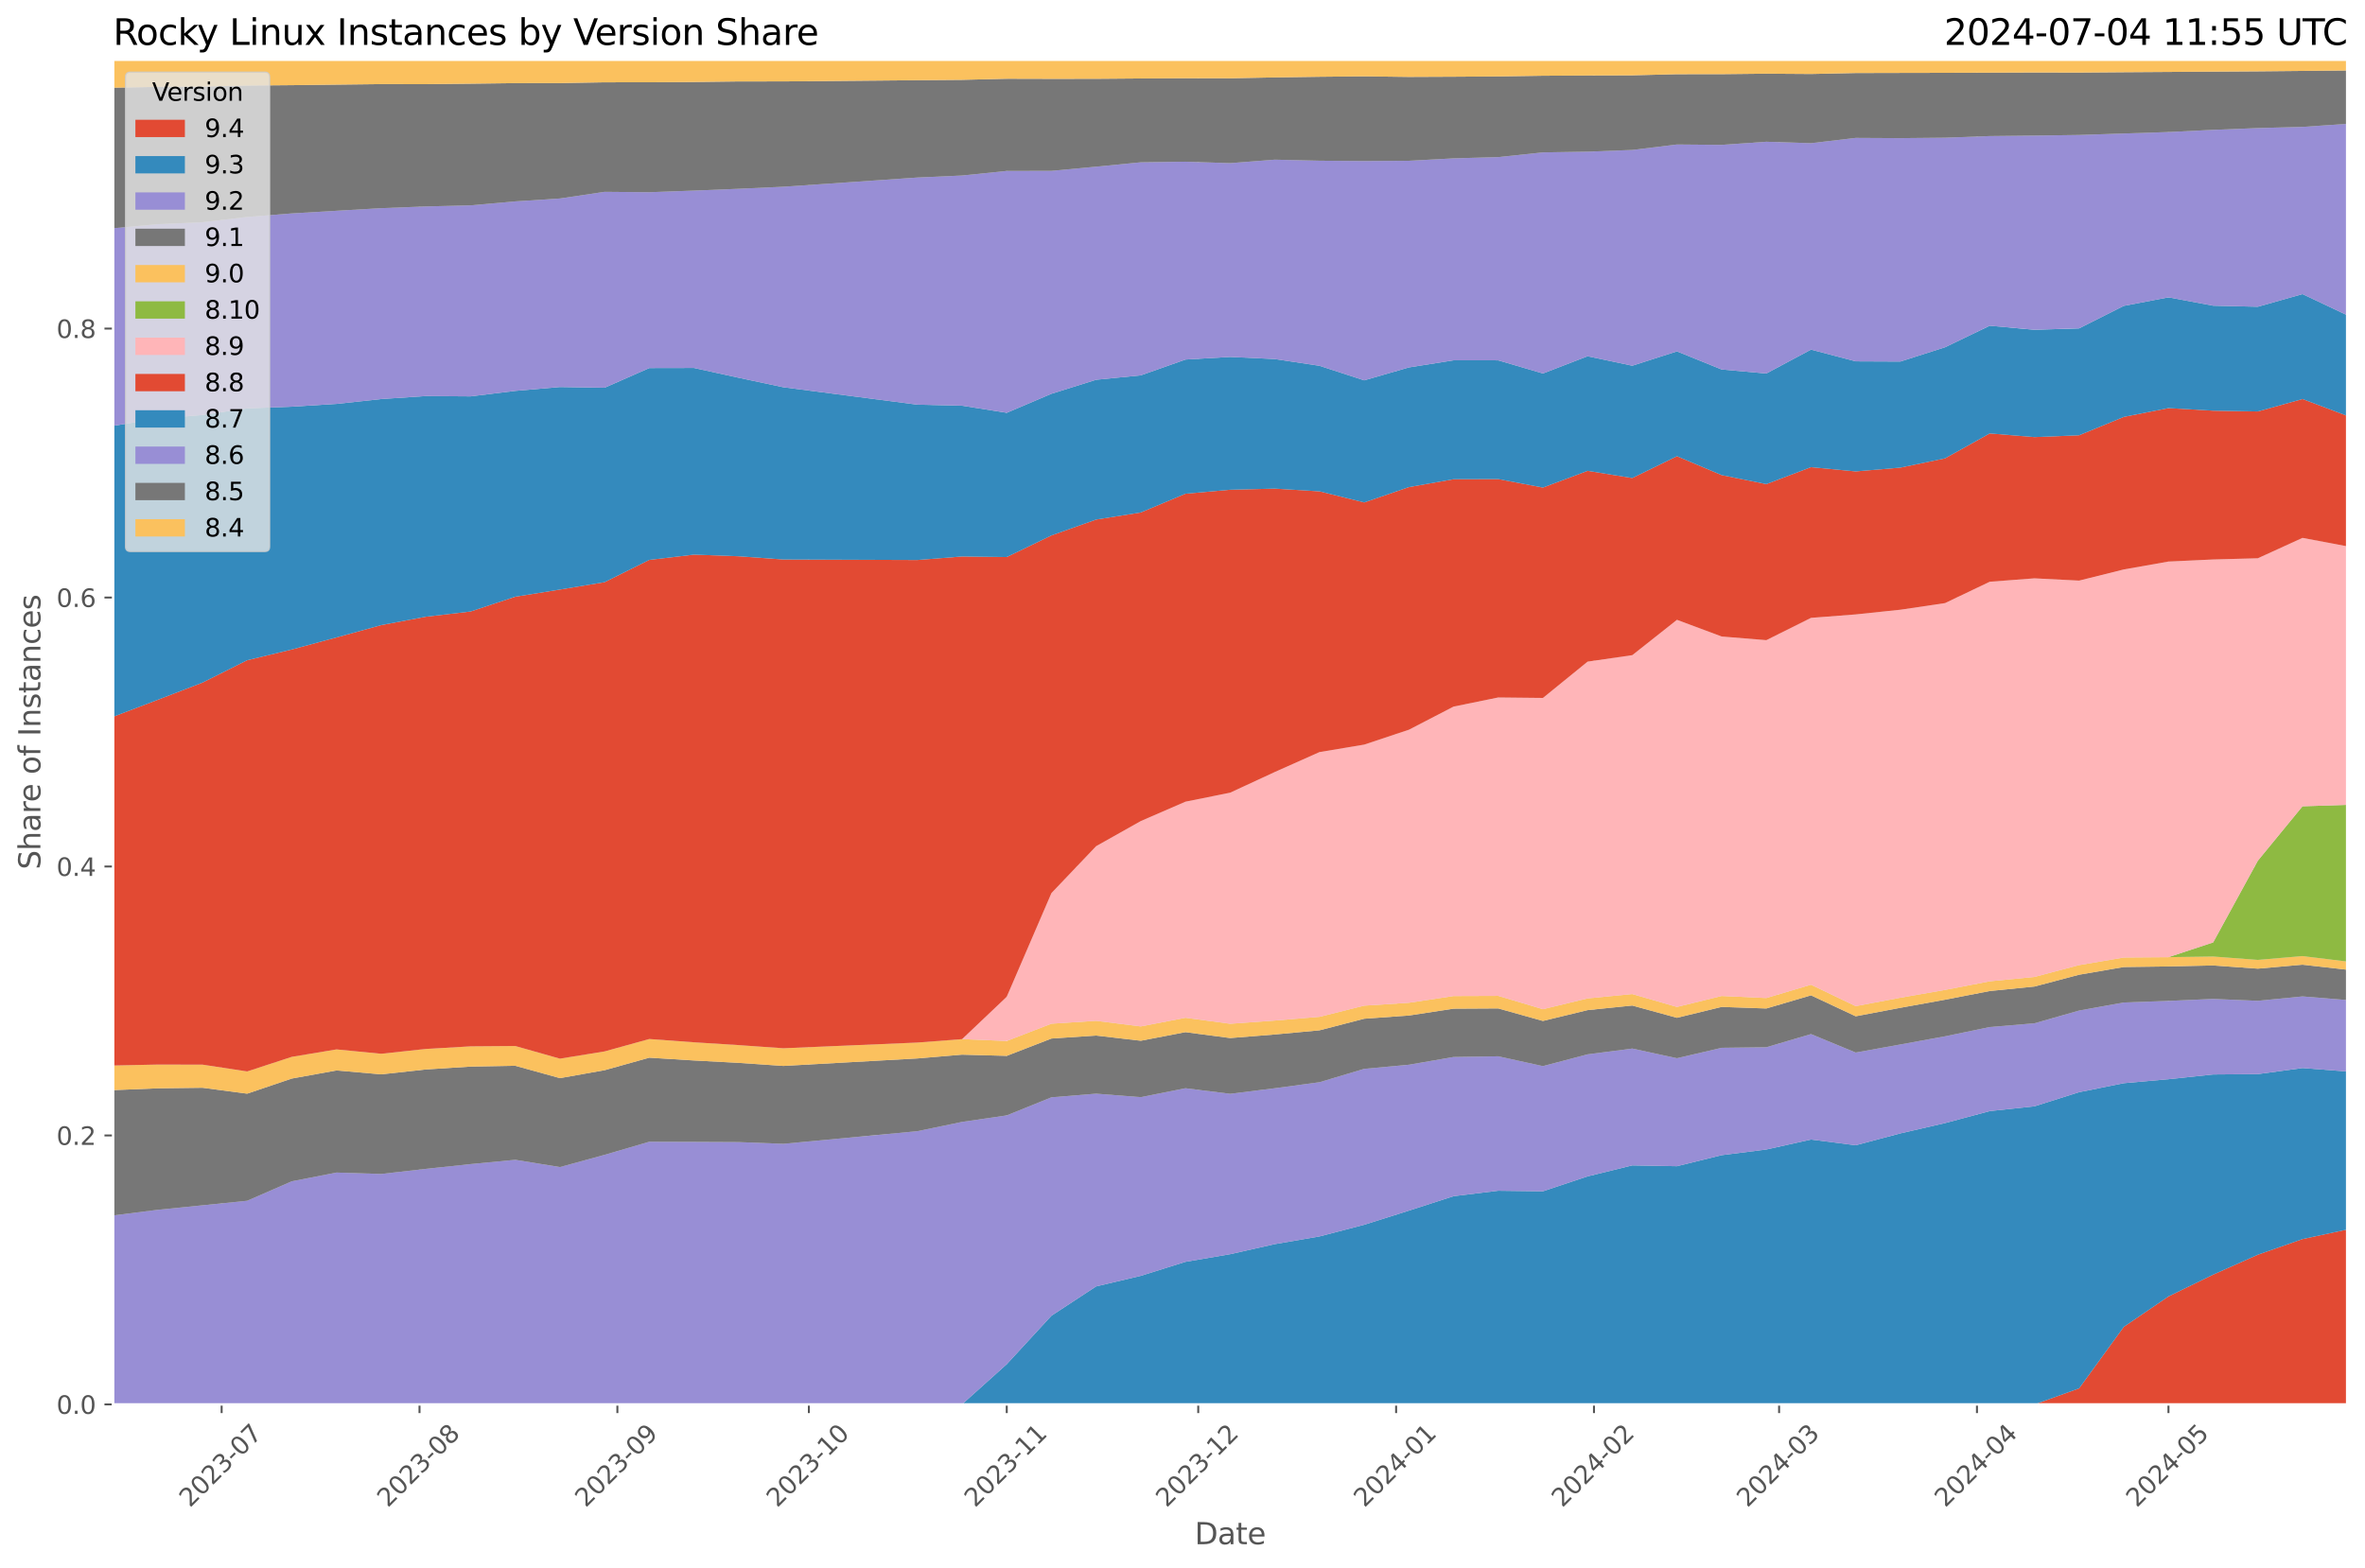 <?xml version="1.0" encoding="utf-8" standalone="no"?>
<!DOCTYPE svg PUBLIC "-//W3C//DTD SVG 1.1//EN"
  "http://www.w3.org/Graphics/SVG/1.1/DTD/svg11.dtd">
<svg xmlns:xlink="http://www.w3.org/1999/xlink" width="955.761pt" height="633.944pt" viewBox="0 0 955.761 633.944" xmlns="http://www.w3.org/2000/svg" version="1.1">
 <defs>
  <style type="text/css">*{stroke-linejoin: round; stroke-linecap: butt}</style>
 </defs>
 <g id="figure_1">
  <g id="patch_1">
   <path d="M 0 633.944 
L 955.761 633.944 
L 955.761 0 
L 0 0 
z
" style="fill: #ffffff"/>
  </g>
  <g id="axes_1">
   <g id="patch_2">
    <path d="M 45.717 567.742 
L 948.561 567.742 
L 948.561 24.142 
L 45.717 24.142 
z
" style="fill: #e5e5e5"/>
   </g>
   <g id="matplotlib.axis_1">
    <g id="xtick_1">
     <g id="line2d_1">
      <path d="M 89.569 567.742 
L 89.569 24.142 
" clip-path="url(#pd5b6a0cf8d)" style="fill: none; stroke: #ffffff; stroke-width: 0.8; stroke-linecap: square"/>
     </g>
     <g id="line2d_2">
      <defs>
       <path id="m65da2053fa" d="M 0 0 
L 0 3.5 
" style="stroke: #555555; stroke-width: 0.8"/>
      </defs>
      <g>
       <use xlink:href="#m65da2053fa" x="89.569" y="567.742" style="fill: #555555; stroke: #555555; stroke-width: 0.8"/>
      </g>
     </g>
     <g id="text_1">
      <!-- 2023-07 -->
      <g style="fill: #555555" transform="translate(76.748 609.66)rotate(-45)scale(0.1 -0.1)">
       <defs>
        <path id="DejaVuSans-32" d="M 1228 531 
L 3431 531 
L 3431 0 
L 469 0 
L 469 531 
Q 828 903 1448 1529 
Q 2069 2156 2228 2338 
Q 2531 2678 2651 2914 
Q 2772 3150 2772 3378 
Q 2772 3750 2511 3984 
Q 2250 4219 1831 4219 
Q 1534 4219 1204 4116 
Q 875 4013 500 3803 
L 500 4441 
Q 881 4594 1212 4672 
Q 1544 4750 1819 4750 
Q 2544 4750 2975 4387 
Q 3406 4025 3406 3419 
Q 3406 3131 3298 2873 
Q 3191 2616 2906 2266 
Q 2828 2175 2409 1742 
Q 1991 1309 1228 531 
z
" transform="scale(0.016)"/>
        <path id="DejaVuSans-30" d="M 2034 4250 
Q 1547 4250 1301 3770 
Q 1056 3291 1056 2328 
Q 1056 1369 1301 889 
Q 1547 409 2034 409 
Q 2525 409 2770 889 
Q 3016 1369 3016 2328 
Q 3016 3291 2770 3770 
Q 2525 4250 2034 4250 
z
M 2034 4750 
Q 2819 4750 3233 4129 
Q 3647 3509 3647 2328 
Q 3647 1150 3233 529 
Q 2819 -91 2034 -91 
Q 1250 -91 836 529 
Q 422 1150 422 2328 
Q 422 3509 836 4129 
Q 1250 4750 2034 4750 
z
" transform="scale(0.016)"/>
        <path id="DejaVuSans-33" d="M 2597 2516 
Q 3050 2419 3304 2112 
Q 3559 1806 3559 1356 
Q 3559 666 3084 287 
Q 2609 -91 1734 -91 
Q 1441 -91 1130 -33 
Q 819 25 488 141 
L 488 750 
Q 750 597 1062 519 
Q 1375 441 1716 441 
Q 2309 441 2620 675 
Q 2931 909 2931 1356 
Q 2931 1769 2642 2001 
Q 2353 2234 1838 2234 
L 1294 2234 
L 1294 2753 
L 1863 2753 
Q 2328 2753 2575 2939 
Q 2822 3125 2822 3475 
Q 2822 3834 2567 4026 
Q 2313 4219 1838 4219 
Q 1578 4219 1281 4162 
Q 984 4106 628 3988 
L 628 4550 
Q 988 4650 1302 4700 
Q 1616 4750 1894 4750 
Q 2613 4750 3031 4423 
Q 3450 4097 3450 3541 
Q 3450 3153 3228 2886 
Q 3006 2619 2597 2516 
z
" transform="scale(0.016)"/>
        <path id="DejaVuSans-2d" d="M 313 2009 
L 1997 2009 
L 1997 1497 
L 313 1497 
L 313 2009 
z
" transform="scale(0.016)"/>
        <path id="DejaVuSans-37" d="M 525 4666 
L 3525 4666 
L 3525 4397 
L 1831 0 
L 1172 0 
L 2766 4134 
L 525 4134 
L 525 4666 
z
" transform="scale(0.016)"/>
       </defs>
       <use xlink:href="#DejaVuSans-32"/>
       <use xlink:href="#DejaVuSans-30" x="63.623"/>
       <use xlink:href="#DejaVuSans-32" x="127.246"/>
       <use xlink:href="#DejaVuSans-33" x="190.869"/>
       <use xlink:href="#DejaVuSans-2d" x="254.492"/>
       <use xlink:href="#DejaVuSans-30" x="290.576"/>
       <use xlink:href="#DejaVuSans-37" x="354.199"/>
      </g>
     </g>
    </g>
    <g id="xtick_2">
     <g id="line2d_3">
      <path d="M 169.535 567.742 
L 169.535 24.142 
" clip-path="url(#pd5b6a0cf8d)" style="fill: none; stroke: #ffffff; stroke-width: 0.8; stroke-linecap: square"/>
     </g>
     <g id="line2d_4">
      <g>
       <use xlink:href="#m65da2053fa" x="169.535" y="567.742" style="fill: #555555; stroke: #555555; stroke-width: 0.8"/>
      </g>
     </g>
     <g id="text_2">
      <!-- 2023-08 -->
      <g style="fill: #555555" transform="translate(156.714 609.66)rotate(-45)scale(0.1 -0.1)">
       <defs>
        <path id="DejaVuSans-38" d="M 2034 2216 
Q 1584 2216 1326 1975 
Q 1069 1734 1069 1313 
Q 1069 891 1326 650 
Q 1584 409 2034 409 
Q 2484 409 2743 651 
Q 3003 894 3003 1313 
Q 3003 1734 2745 1975 
Q 2488 2216 2034 2216 
z
M 1403 2484 
Q 997 2584 770 2862 
Q 544 3141 544 3541 
Q 544 4100 942 4425 
Q 1341 4750 2034 4750 
Q 2731 4750 3128 4425 
Q 3525 4100 3525 3541 
Q 3525 3141 3298 2862 
Q 3072 2584 2669 2484 
Q 3125 2378 3379 2068 
Q 3634 1759 3634 1313 
Q 3634 634 3220 271 
Q 2806 -91 2034 -91 
Q 1263 -91 848 271 
Q 434 634 434 1313 
Q 434 1759 690 2068 
Q 947 2378 1403 2484 
z
M 1172 3481 
Q 1172 3119 1398 2916 
Q 1625 2713 2034 2713 
Q 2441 2713 2670 2916 
Q 2900 3119 2900 3481 
Q 2900 3844 2670 4047 
Q 2441 4250 2034 4250 
Q 1625 4250 1398 4047 
Q 1172 3844 1172 3481 
z
" transform="scale(0.016)"/>
       </defs>
       <use xlink:href="#DejaVuSans-32"/>
       <use xlink:href="#DejaVuSans-30" x="63.623"/>
       <use xlink:href="#DejaVuSans-32" x="127.246"/>
       <use xlink:href="#DejaVuSans-33" x="190.869"/>
       <use xlink:href="#DejaVuSans-2d" x="254.492"/>
       <use xlink:href="#DejaVuSans-30" x="290.576"/>
       <use xlink:href="#DejaVuSans-38" x="354.199"/>
      </g>
     </g>
    </g>
    <g id="xtick_3">
     <g id="line2d_5">
      <path d="M 249.502 567.742 
L 249.502 24.142 
" clip-path="url(#pd5b6a0cf8d)" style="fill: none; stroke: #ffffff; stroke-width: 0.8; stroke-linecap: square"/>
     </g>
     <g id="line2d_6">
      <g>
       <use xlink:href="#m65da2053fa" x="249.502" y="567.742" style="fill: #555555; stroke: #555555; stroke-width: 0.8"/>
      </g>
     </g>
     <g id="text_3">
      <!-- 2023-09 -->
      <g style="fill: #555555" transform="translate(236.68 609.66)rotate(-45)scale(0.1 -0.1)">
       <defs>
        <path id="DejaVuSans-39" d="M 703 97 
L 703 672 
Q 941 559 1184 500 
Q 1428 441 1663 441 
Q 2288 441 2617 861 
Q 2947 1281 2994 2138 
Q 2813 1869 2534 1725 
Q 2256 1581 1919 1581 
Q 1219 1581 811 2004 
Q 403 2428 403 3163 
Q 403 3881 828 4315 
Q 1253 4750 1959 4750 
Q 2769 4750 3195 4129 
Q 3622 3509 3622 2328 
Q 3622 1225 3098 567 
Q 2575 -91 1691 -91 
Q 1453 -91 1209 -44 
Q 966 3 703 97 
z
M 1959 2075 
Q 2384 2075 2632 2365 
Q 2881 2656 2881 3163 
Q 2881 3666 2632 3958 
Q 2384 4250 1959 4250 
Q 1534 4250 1286 3958 
Q 1038 3666 1038 3163 
Q 1038 2656 1286 2365 
Q 1534 2075 1959 2075 
z
" transform="scale(0.016)"/>
       </defs>
       <use xlink:href="#DejaVuSans-32"/>
       <use xlink:href="#DejaVuSans-30" x="63.623"/>
       <use xlink:href="#DejaVuSans-32" x="127.246"/>
       <use xlink:href="#DejaVuSans-33" x="190.869"/>
       <use xlink:href="#DejaVuSans-2d" x="254.492"/>
       <use xlink:href="#DejaVuSans-30" x="290.576"/>
       <use xlink:href="#DejaVuSans-39" x="354.199"/>
      </g>
     </g>
    </g>
    <g id="xtick_4">
     <g id="line2d_7">
      <path d="M 326.888 567.742 
L 326.888 24.142 
" clip-path="url(#pd5b6a0cf8d)" style="fill: none; stroke: #ffffff; stroke-width: 0.8; stroke-linecap: square"/>
     </g>
     <g id="line2d_8">
      <g>
       <use xlink:href="#m65da2053fa" x="326.888" y="567.742" style="fill: #555555; stroke: #555555; stroke-width: 0.8"/>
      </g>
     </g>
     <g id="text_4">
      <!-- 2023-10 -->
      <g style="fill: #555555" transform="translate(314.067 609.66)rotate(-45)scale(0.1 -0.1)">
       <defs>
        <path id="DejaVuSans-31" d="M 794 531 
L 1825 531 
L 1825 4091 
L 703 3866 
L 703 4441 
L 1819 4666 
L 2450 4666 
L 2450 531 
L 3481 531 
L 3481 0 
L 794 0 
L 794 531 
z
" transform="scale(0.016)"/>
       </defs>
       <use xlink:href="#DejaVuSans-32"/>
       <use xlink:href="#DejaVuSans-30" x="63.623"/>
       <use xlink:href="#DejaVuSans-32" x="127.246"/>
       <use xlink:href="#DejaVuSans-33" x="190.869"/>
       <use xlink:href="#DejaVuSans-2d" x="254.492"/>
       <use xlink:href="#DejaVuSans-31" x="290.576"/>
       <use xlink:href="#DejaVuSans-30" x="354.199"/>
      </g>
     </g>
    </g>
    <g id="xtick_5">
     <g id="line2d_9">
      <path d="M 406.854 567.742 
L 406.854 24.142 
" clip-path="url(#pd5b6a0cf8d)" style="fill: none; stroke: #ffffff; stroke-width: 0.8; stroke-linecap: square"/>
     </g>
     <g id="line2d_10">
      <g>
       <use xlink:href="#m65da2053fa" x="406.854" y="567.742" style="fill: #555555; stroke: #555555; stroke-width: 0.8"/>
      </g>
     </g>
     <g id="text_5">
      <!-- 2023-11 -->
      <g style="fill: #555555" transform="translate(394.033 609.66)rotate(-45)scale(0.1 -0.1)">
       <use xlink:href="#DejaVuSans-32"/>
       <use xlink:href="#DejaVuSans-30" x="63.623"/>
       <use xlink:href="#DejaVuSans-32" x="127.246"/>
       <use xlink:href="#DejaVuSans-33" x="190.869"/>
       <use xlink:href="#DejaVuSans-2d" x="254.492"/>
       <use xlink:href="#DejaVuSans-31" x="290.576"/>
       <use xlink:href="#DejaVuSans-31" x="354.199"/>
      </g>
     </g>
    </g>
    <g id="xtick_6">
     <g id="line2d_11">
      <path d="M 484.241 567.742 
L 484.241 24.142 
" clip-path="url(#pd5b6a0cf8d)" style="fill: none; stroke: #ffffff; stroke-width: 0.8; stroke-linecap: square"/>
     </g>
     <g id="line2d_12">
      <g>
       <use xlink:href="#m65da2053fa" x="484.241" y="567.742" style="fill: #555555; stroke: #555555; stroke-width: 0.8"/>
      </g>
     </g>
     <g id="text_6">
      <!-- 2023-12 -->
      <g style="fill: #555555" transform="translate(471.42 609.66)rotate(-45)scale(0.1 -0.1)">
       <use xlink:href="#DejaVuSans-32"/>
       <use xlink:href="#DejaVuSans-30" x="63.623"/>
       <use xlink:href="#DejaVuSans-32" x="127.246"/>
       <use xlink:href="#DejaVuSans-33" x="190.869"/>
       <use xlink:href="#DejaVuSans-2d" x="254.492"/>
       <use xlink:href="#DejaVuSans-31" x="290.576"/>
       <use xlink:href="#DejaVuSans-32" x="354.199"/>
      </g>
     </g>
    </g>
    <g id="xtick_7">
     <g id="line2d_13">
      <path d="M 564.207 567.742 
L 564.207 24.142 
" clip-path="url(#pd5b6a0cf8d)" style="fill: none; stroke: #ffffff; stroke-width: 0.8; stroke-linecap: square"/>
     </g>
     <g id="line2d_14">
      <g>
       <use xlink:href="#m65da2053fa" x="564.207" y="567.742" style="fill: #555555; stroke: #555555; stroke-width: 0.8"/>
      </g>
     </g>
     <g id="text_7">
      <!-- 2024-01 -->
      <g style="fill: #555555" transform="translate(551.386 609.66)rotate(-45)scale(0.1 -0.1)">
       <defs>
        <path id="DejaVuSans-34" d="M 2419 4116 
L 825 1625 
L 2419 1625 
L 2419 4116 
z
M 2253 4666 
L 3047 4666 
L 3047 1625 
L 3713 1625 
L 3713 1100 
L 3047 1100 
L 3047 0 
L 2419 0 
L 2419 1100 
L 313 1100 
L 313 1709 
L 2253 4666 
z
" transform="scale(0.016)"/>
       </defs>
       <use xlink:href="#DejaVuSans-32"/>
       <use xlink:href="#DejaVuSans-30" x="63.623"/>
       <use xlink:href="#DejaVuSans-32" x="127.246"/>
       <use xlink:href="#DejaVuSans-34" x="190.869"/>
       <use xlink:href="#DejaVuSans-2d" x="254.492"/>
       <use xlink:href="#DejaVuSans-30" x="290.576"/>
       <use xlink:href="#DejaVuSans-31" x="354.199"/>
      </g>
     </g>
    </g>
    <g id="xtick_8">
     <g id="line2d_15">
      <path d="M 644.173 567.742 
L 644.173 24.142 
" clip-path="url(#pd5b6a0cf8d)" style="fill: none; stroke: #ffffff; stroke-width: 0.8; stroke-linecap: square"/>
     </g>
     <g id="line2d_16">
      <g>
       <use xlink:href="#m65da2053fa" x="644.173" y="567.742" style="fill: #555555; stroke: #555555; stroke-width: 0.8"/>
      </g>
     </g>
     <g id="text_8">
      <!-- 2024-02 -->
      <g style="fill: #555555" transform="translate(631.352 609.66)rotate(-45)scale(0.1 -0.1)">
       <use xlink:href="#DejaVuSans-32"/>
       <use xlink:href="#DejaVuSans-30" x="63.623"/>
       <use xlink:href="#DejaVuSans-32" x="127.246"/>
       <use xlink:href="#DejaVuSans-34" x="190.869"/>
       <use xlink:href="#DejaVuSans-2d" x="254.492"/>
       <use xlink:href="#DejaVuSans-30" x="290.576"/>
       <use xlink:href="#DejaVuSans-32" x="354.199"/>
      </g>
     </g>
    </g>
    <g id="xtick_9">
     <g id="line2d_17">
      <path d="M 718.981 567.742 
L 718.981 24.142 
" clip-path="url(#pd5b6a0cf8d)" style="fill: none; stroke: #ffffff; stroke-width: 0.8; stroke-linecap: square"/>
     </g>
     <g id="line2d_18">
      <g>
       <use xlink:href="#m65da2053fa" x="718.981" y="567.742" style="fill: #555555; stroke: #555555; stroke-width: 0.8"/>
      </g>
     </g>
     <g id="text_9">
      <!-- 2024-03 -->
      <g style="fill: #555555" transform="translate(706.159 609.66)rotate(-45)scale(0.1 -0.1)">
       <use xlink:href="#DejaVuSans-32"/>
       <use xlink:href="#DejaVuSans-30" x="63.623"/>
       <use xlink:href="#DejaVuSans-32" x="127.246"/>
       <use xlink:href="#DejaVuSans-34" x="190.869"/>
       <use xlink:href="#DejaVuSans-2d" x="254.492"/>
       <use xlink:href="#DejaVuSans-30" x="290.576"/>
       <use xlink:href="#DejaVuSans-33" x="354.199"/>
      </g>
     </g>
    </g>
    <g id="xtick_10">
     <g id="line2d_19">
      <path d="M 798.947 567.742 
L 798.947 24.142 
" clip-path="url(#pd5b6a0cf8d)" style="fill: none; stroke: #ffffff; stroke-width: 0.8; stroke-linecap: square"/>
     </g>
     <g id="line2d_20">
      <g>
       <use xlink:href="#m65da2053fa" x="798.947" y="567.742" style="fill: #555555; stroke: #555555; stroke-width: 0.8"/>
      </g>
     </g>
     <g id="text_10">
      <!-- 2024-04 -->
      <g style="fill: #555555" transform="translate(786.125 609.66)rotate(-45)scale(0.1 -0.1)">
       <use xlink:href="#DejaVuSans-32"/>
       <use xlink:href="#DejaVuSans-30" x="63.623"/>
       <use xlink:href="#DejaVuSans-32" x="127.246"/>
       <use xlink:href="#DejaVuSans-34" x="190.869"/>
       <use xlink:href="#DejaVuSans-2d" x="254.492"/>
       <use xlink:href="#DejaVuSans-30" x="290.576"/>
       <use xlink:href="#DejaVuSans-34" x="354.199"/>
      </g>
     </g>
    </g>
    <g id="xtick_11">
     <g id="line2d_21">
      <path d="M 876.333 567.742 
L 876.333 24.142 
" clip-path="url(#pd5b6a0cf8d)" style="fill: none; stroke: #ffffff; stroke-width: 0.8; stroke-linecap: square"/>
     </g>
     <g id="line2d_22">
      <g>
       <use xlink:href="#m65da2053fa" x="876.333" y="567.742" style="fill: #555555; stroke: #555555; stroke-width: 0.8"/>
      </g>
     </g>
     <g id="text_11">
      <!-- 2024-05 -->
      <g style="fill: #555555" transform="translate(863.512 609.66)rotate(-45)scale(0.1 -0.1)">
       <defs>
        <path id="DejaVuSans-35" d="M 691 4666 
L 3169 4666 
L 3169 4134 
L 1269 4134 
L 1269 2991 
Q 1406 3038 1543 3061 
Q 1681 3084 1819 3084 
Q 2600 3084 3056 2656 
Q 3513 2228 3513 1497 
Q 3513 744 3044 326 
Q 2575 -91 1722 -91 
Q 1428 -91 1123 -41 
Q 819 9 494 109 
L 494 744 
Q 775 591 1075 516 
Q 1375 441 1709 441 
Q 2250 441 2565 725 
Q 2881 1009 2881 1497 
Q 2881 1984 2565 2268 
Q 2250 2553 1709 2553 
Q 1456 2553 1204 2497 
Q 953 2441 691 2322 
L 691 4666 
z
" transform="scale(0.016)"/>
       </defs>
       <use xlink:href="#DejaVuSans-32"/>
       <use xlink:href="#DejaVuSans-30" x="63.623"/>
       <use xlink:href="#DejaVuSans-32" x="127.246"/>
       <use xlink:href="#DejaVuSans-34" x="190.869"/>
       <use xlink:href="#DejaVuSans-2d" x="254.492"/>
       <use xlink:href="#DejaVuSans-30" x="290.576"/>
       <use xlink:href="#DejaVuSans-35" x="354.199"/>
      </g>
     </g>
    </g>
    <g id="text_12">
     <!-- Date -->
     <g style="fill: #555555" transform="translate(482.798 624.248)scale(0.12 -0.12)">
      <defs>
       <path id="DejaVuSans-44" d="M 1259 4147 
L 1259 519 
L 2022 519 
Q 2988 519 3436 956 
Q 3884 1394 3884 2338 
Q 3884 3275 3436 3711 
Q 2988 4147 2022 4147 
L 1259 4147 
z
M 628 4666 
L 1925 4666 
Q 3281 4666 3915 4102 
Q 4550 3538 4550 2338 
Q 4550 1131 3912 565 
Q 3275 0 1925 0 
L 628 0 
L 628 4666 
z
" transform="scale(0.016)"/>
       <path id="DejaVuSans-61" d="M 2194 1759 
Q 1497 1759 1228 1600 
Q 959 1441 959 1056 
Q 959 750 1161 570 
Q 1363 391 1709 391 
Q 2188 391 2477 730 
Q 2766 1069 2766 1631 
L 2766 1759 
L 2194 1759 
z
M 3341 1997 
L 3341 0 
L 2766 0 
L 2766 531 
Q 2569 213 2275 61 
Q 1981 -91 1556 -91 
Q 1019 -91 701 211 
Q 384 513 384 1019 
Q 384 1609 779 1909 
Q 1175 2209 1959 2209 
L 2766 2209 
L 2766 2266 
Q 2766 2663 2505 2880 
Q 2244 3097 1772 3097 
Q 1472 3097 1187 3025 
Q 903 2953 641 2809 
L 641 3341 
Q 956 3463 1253 3523 
Q 1550 3584 1831 3584 
Q 2591 3584 2966 3190 
Q 3341 2797 3341 1997 
z
" transform="scale(0.016)"/>
       <path id="DejaVuSans-74" d="M 1172 4494 
L 1172 3500 
L 2356 3500 
L 2356 3053 
L 1172 3053 
L 1172 1153 
Q 1172 725 1289 603 
Q 1406 481 1766 481 
L 2356 481 
L 2356 0 
L 1766 0 
Q 1100 0 847 248 
Q 594 497 594 1153 
L 594 3053 
L 172 3053 
L 172 3500 
L 594 3500 
L 594 4494 
L 1172 4494 
z
" transform="scale(0.016)"/>
       <path id="DejaVuSans-65" d="M 3597 1894 
L 3597 1613 
L 953 1613 
Q 991 1019 1311 708 
Q 1631 397 2203 397 
Q 2534 397 2845 478 
Q 3156 559 3463 722 
L 3463 178 
Q 3153 47 2828 -22 
Q 2503 -91 2169 -91 
Q 1331 -91 842 396 
Q 353 884 353 1716 
Q 353 2575 817 3079 
Q 1281 3584 2069 3584 
Q 2775 3584 3186 3129 
Q 3597 2675 3597 1894 
z
M 3022 2063 
Q 3016 2534 2758 2815 
Q 2500 3097 2075 3097 
Q 1594 3097 1305 2825 
Q 1016 2553 972 2059 
L 3022 2063 
z
" transform="scale(0.016)"/>
      </defs>
      <use xlink:href="#DejaVuSans-44"/>
      <use xlink:href="#DejaVuSans-61" x="77.002"/>
      <use xlink:href="#DejaVuSans-74" x="138.281"/>
      <use xlink:href="#DejaVuSans-65" x="177.49"/>
     </g>
    </g>
   </g>
   <g id="matplotlib.axis_2">
    <g id="ytick_1">
     <g id="line2d_23">
      <path d="M 45.717 567.742 
L 948.561 567.742 
" clip-path="url(#pd5b6a0cf8d)" style="fill: none; stroke: #ffffff; stroke-width: 0.8; stroke-linecap: square"/>
     </g>
     <g id="line2d_24">
      <defs>
       <path id="m48e2a5d6bf" d="M 0 0 
L -3.5 0 
" style="stroke: #555555; stroke-width: 0.8"/>
      </defs>
      <g>
       <use xlink:href="#m48e2a5d6bf" x="45.717" y="567.742" style="fill: #555555; stroke: #555555; stroke-width: 0.8"/>
      </g>
     </g>
     <g id="text_13">
      <!-- 0.0 -->
      <g style="fill: #555555" transform="translate(22.814 571.541)scale(0.1 -0.1)">
       <defs>
        <path id="DejaVuSans-2e" d="M 684 794 
L 1344 794 
L 1344 0 
L 684 0 
L 684 794 
z
" transform="scale(0.016)"/>
       </defs>
       <use xlink:href="#DejaVuSans-30"/>
       <use xlink:href="#DejaVuSans-2e" x="63.623"/>
       <use xlink:href="#DejaVuSans-30" x="95.41"/>
      </g>
     </g>
    </g>
    <g id="ytick_2">
     <g id="line2d_25">
      <path d="M 45.717 459.013 
L 948.561 459.013 
" clip-path="url(#pd5b6a0cf8d)" style="fill: none; stroke: #ffffff; stroke-width: 0.8; stroke-linecap: square"/>
     </g>
     <g id="line2d_26">
      <g>
       <use xlink:href="#m48e2a5d6bf" x="45.717" y="459.013" style="fill: #555555; stroke: #555555; stroke-width: 0.8"/>
      </g>
     </g>
     <g id="text_14">
      <!-- 0.2 -->
      <g style="fill: #555555" transform="translate(22.814 462.812)scale(0.1 -0.1)">
       <use xlink:href="#DejaVuSans-30"/>
       <use xlink:href="#DejaVuSans-2e" x="63.623"/>
       <use xlink:href="#DejaVuSans-32" x="95.41"/>
      </g>
     </g>
    </g>
    <g id="ytick_3">
     <g id="line2d_27">
      <path d="M 45.717 350.285 
L 948.561 350.285 
" clip-path="url(#pd5b6a0cf8d)" style="fill: none; stroke: #ffffff; stroke-width: 0.8; stroke-linecap: square"/>
     </g>
     <g id="line2d_28">
      <g>
       <use xlink:href="#m48e2a5d6bf" x="45.717" y="350.285" style="fill: #555555; stroke: #555555; stroke-width: 0.8"/>
      </g>
     </g>
     <g id="text_15">
      <!-- 0.4 -->
      <g style="fill: #555555" transform="translate(22.814 354.084)scale(0.1 -0.1)">
       <use xlink:href="#DejaVuSans-30"/>
       <use xlink:href="#DejaVuSans-2e" x="63.623"/>
       <use xlink:href="#DejaVuSans-34" x="95.41"/>
      </g>
     </g>
    </g>
    <g id="ytick_4">
     <g id="line2d_29">
      <path d="M 45.717 241.556 
L 948.561 241.556 
" clip-path="url(#pd5b6a0cf8d)" style="fill: none; stroke: #ffffff; stroke-width: 0.8; stroke-linecap: square"/>
     </g>
     <g id="line2d_30">
      <g>
       <use xlink:href="#m48e2a5d6bf" x="45.717" y="241.556" style="fill: #555555; stroke: #555555; stroke-width: 0.8"/>
      </g>
     </g>
     <g id="text_16">
      <!-- 0.6 -->
      <g style="fill: #555555" transform="translate(22.814 245.355)scale(0.1 -0.1)">
       <defs>
        <path id="DejaVuSans-36" d="M 2113 2584 
Q 1688 2584 1439 2293 
Q 1191 2003 1191 1497 
Q 1191 994 1439 701 
Q 1688 409 2113 409 
Q 2538 409 2786 701 
Q 3034 994 3034 1497 
Q 3034 2003 2786 2293 
Q 2538 2584 2113 2584 
z
M 3366 4563 
L 3366 3988 
Q 3128 4100 2886 4159 
Q 2644 4219 2406 4219 
Q 1781 4219 1451 3797 
Q 1122 3375 1075 2522 
Q 1259 2794 1537 2939 
Q 1816 3084 2150 3084 
Q 2853 3084 3261 2657 
Q 3669 2231 3669 1497 
Q 3669 778 3244 343 
Q 2819 -91 2113 -91 
Q 1303 -91 875 529 
Q 447 1150 447 2328 
Q 447 3434 972 4092 
Q 1497 4750 2381 4750 
Q 2619 4750 2861 4703 
Q 3103 4656 3366 4563 
z
" transform="scale(0.016)"/>
       </defs>
       <use xlink:href="#DejaVuSans-30"/>
       <use xlink:href="#DejaVuSans-2e" x="63.623"/>
       <use xlink:href="#DejaVuSans-36" x="95.41"/>
      </g>
     </g>
    </g>
    <g id="ytick_5">
     <g id="line2d_31">
      <path d="M 45.717 132.828 
L 948.561 132.828 
" clip-path="url(#pd5b6a0cf8d)" style="fill: none; stroke: #ffffff; stroke-width: 0.8; stroke-linecap: square"/>
     </g>
     <g id="line2d_32">
      <g>
       <use xlink:href="#m48e2a5d6bf" x="45.717" y="132.828" style="fill: #555555; stroke: #555555; stroke-width: 0.8"/>
      </g>
     </g>
     <g id="text_17">
      <!-- 0.8 -->
      <g style="fill: #555555" transform="translate(22.814 136.627)scale(0.1 -0.1)">
       <use xlink:href="#DejaVuSans-30"/>
       <use xlink:href="#DejaVuSans-2e" x="63.623"/>
       <use xlink:href="#DejaVuSans-38" x="95.41"/>
      </g>
     </g>
    </g>
    <g id="text_18">
     <!-- Share of Instances -->
     <g style="fill: #555555" transform="translate(16.318 351.497)rotate(-90)scale(0.12 -0.12)">
      <defs>
       <path id="DejaVuSans-53" d="M 3425 4513 
L 3425 3897 
Q 3066 4069 2747 4153 
Q 2428 4238 2131 4238 
Q 1616 4238 1336 4038 
Q 1056 3838 1056 3469 
Q 1056 3159 1242 3001 
Q 1428 2844 1947 2747 
L 2328 2669 
Q 3034 2534 3370 2195 
Q 3706 1856 3706 1288 
Q 3706 609 3251 259 
Q 2797 -91 1919 -91 
Q 1588 -91 1214 -16 
Q 841 59 441 206 
L 441 856 
Q 825 641 1194 531 
Q 1563 422 1919 422 
Q 2459 422 2753 634 
Q 3047 847 3047 1241 
Q 3047 1584 2836 1778 
Q 2625 1972 2144 2069 
L 1759 2144 
Q 1053 2284 737 2584 
Q 422 2884 422 3419 
Q 422 4038 858 4394 
Q 1294 4750 2059 4750 
Q 2388 4750 2728 4690 
Q 3069 4631 3425 4513 
z
" transform="scale(0.016)"/>
       <path id="DejaVuSans-68" d="M 3513 2113 
L 3513 0 
L 2938 0 
L 2938 2094 
Q 2938 2591 2744 2837 
Q 2550 3084 2163 3084 
Q 1697 3084 1428 2787 
Q 1159 2491 1159 1978 
L 1159 0 
L 581 0 
L 581 4863 
L 1159 4863 
L 1159 2956 
Q 1366 3272 1645 3428 
Q 1925 3584 2291 3584 
Q 2894 3584 3203 3211 
Q 3513 2838 3513 2113 
z
" transform="scale(0.016)"/>
       <path id="DejaVuSans-72" d="M 2631 2963 
Q 2534 3019 2420 3045 
Q 2306 3072 2169 3072 
Q 1681 3072 1420 2755 
Q 1159 2438 1159 1844 
L 1159 0 
L 581 0 
L 581 3500 
L 1159 3500 
L 1159 2956 
Q 1341 3275 1631 3429 
Q 1922 3584 2338 3584 
Q 2397 3584 2469 3576 
Q 2541 3569 2628 3553 
L 2631 2963 
z
" transform="scale(0.016)"/>
       <path id="DejaVuSans-20" transform="scale(0.016)"/>
       <path id="DejaVuSans-6f" d="M 1959 3097 
Q 1497 3097 1228 2736 
Q 959 2375 959 1747 
Q 959 1119 1226 758 
Q 1494 397 1959 397 
Q 2419 397 2687 759 
Q 2956 1122 2956 1747 
Q 2956 2369 2687 2733 
Q 2419 3097 1959 3097 
z
M 1959 3584 
Q 2709 3584 3137 3096 
Q 3566 2609 3566 1747 
Q 3566 888 3137 398 
Q 2709 -91 1959 -91 
Q 1206 -91 779 398 
Q 353 888 353 1747 
Q 353 2609 779 3096 
Q 1206 3584 1959 3584 
z
" transform="scale(0.016)"/>
       <path id="DejaVuSans-66" d="M 2375 4863 
L 2375 4384 
L 1825 4384 
Q 1516 4384 1395 4259 
Q 1275 4134 1275 3809 
L 1275 3500 
L 2222 3500 
L 2222 3053 
L 1275 3053 
L 1275 0 
L 697 0 
L 697 3053 
L 147 3053 
L 147 3500 
L 697 3500 
L 697 3744 
Q 697 4328 969 4595 
Q 1241 4863 1831 4863 
L 2375 4863 
z
" transform="scale(0.016)"/>
       <path id="DejaVuSans-49" d="M 628 4666 
L 1259 4666 
L 1259 0 
L 628 0 
L 628 4666 
z
" transform="scale(0.016)"/>
       <path id="DejaVuSans-6e" d="M 3513 2113 
L 3513 0 
L 2938 0 
L 2938 2094 
Q 2938 2591 2744 2837 
Q 2550 3084 2163 3084 
Q 1697 3084 1428 2787 
Q 1159 2491 1159 1978 
L 1159 0 
L 581 0 
L 581 3500 
L 1159 3500 
L 1159 2956 
Q 1366 3272 1645 3428 
Q 1925 3584 2291 3584 
Q 2894 3584 3203 3211 
Q 3513 2838 3513 2113 
z
" transform="scale(0.016)"/>
       <path id="DejaVuSans-73" d="M 2834 3397 
L 2834 2853 
Q 2591 2978 2328 3040 
Q 2066 3103 1784 3103 
Q 1356 3103 1142 2972 
Q 928 2841 928 2578 
Q 928 2378 1081 2264 
Q 1234 2150 1697 2047 
L 1894 2003 
Q 2506 1872 2764 1633 
Q 3022 1394 3022 966 
Q 3022 478 2636 193 
Q 2250 -91 1575 -91 
Q 1294 -91 989 -36 
Q 684 19 347 128 
L 347 722 
Q 666 556 975 473 
Q 1284 391 1588 391 
Q 1994 391 2212 530 
Q 2431 669 2431 922 
Q 2431 1156 2273 1281 
Q 2116 1406 1581 1522 
L 1381 1569 
Q 847 1681 609 1914 
Q 372 2147 372 2553 
Q 372 3047 722 3315 
Q 1072 3584 1716 3584 
Q 2034 3584 2315 3537 
Q 2597 3491 2834 3397 
z
" transform="scale(0.016)"/>
       <path id="DejaVuSans-63" d="M 3122 3366 
L 3122 2828 
Q 2878 2963 2633 3030 
Q 2388 3097 2138 3097 
Q 1578 3097 1268 2742 
Q 959 2388 959 1747 
Q 959 1106 1268 751 
Q 1578 397 2138 397 
Q 2388 397 2633 464 
Q 2878 531 3122 666 
L 3122 134 
Q 2881 22 2623 -34 
Q 2366 -91 2075 -91 
Q 1284 -91 818 406 
Q 353 903 353 1747 
Q 353 2603 823 3093 
Q 1294 3584 2113 3584 
Q 2378 3584 2631 3529 
Q 2884 3475 3122 3366 
z
" transform="scale(0.016)"/>
      </defs>
      <use xlink:href="#DejaVuSans-53"/>
      <use xlink:href="#DejaVuSans-68" x="63.477"/>
      <use xlink:href="#DejaVuSans-61" x="126.855"/>
      <use xlink:href="#DejaVuSans-72" x="188.135"/>
      <use xlink:href="#DejaVuSans-65" x="226.998"/>
      <use xlink:href="#DejaVuSans-20" x="288.521"/>
      <use xlink:href="#DejaVuSans-6f" x="320.309"/>
      <use xlink:href="#DejaVuSans-66" x="381.49"/>
      <use xlink:href="#DejaVuSans-20" x="416.695"/>
      <use xlink:href="#DejaVuSans-49" x="448.482"/>
      <use xlink:href="#DejaVuSans-6e" x="477.975"/>
      <use xlink:href="#DejaVuSans-73" x="541.354"/>
      <use xlink:href="#DejaVuSans-74" x="593.453"/>
      <use xlink:href="#DejaVuSans-61" x="632.662"/>
      <use xlink:href="#DejaVuSans-6e" x="693.941"/>
      <use xlink:href="#DejaVuSans-63" x="757.32"/>
      <use xlink:href="#DejaVuSans-65" x="812.301"/>
      <use xlink:href="#DejaVuSans-73" x="873.824"/>
     </g>
    </g>
   </g>
   <g id="PolyCollection_1">
    <path d="M 45.717 567.742 
L 45.717 567.742 
L 63.774 567.742 
L 81.831 567.742 
L 99.888 567.742 
L 117.944 567.742 
L 136.001 567.742 
L 154.058 567.742 
L 172.115 567.742 
L 190.172 567.742 
L 208.229 567.742 
L 226.286 567.742 
L 244.343 567.742 
L 262.399 567.742 
L 280.456 567.742 
L 298.513 567.742 
L 316.57 567.742 
L 370.741 567.742 
L 388.798 567.742 
L 406.854 567.742 
L 424.911 567.742 
L 442.968 567.742 
L 461.025 567.742 
L 479.082 567.742 
L 497.139 567.742 
L 515.196 567.742 
L 533.253 567.742 
L 551.31 567.742 
L 569.366 567.742 
L 587.423 567.742 
L 605.48 567.742 
L 623.537 567.742 
L 641.594 567.742 
L 659.651 567.742 
L 677.708 567.742 
L 695.765 567.742 
L 713.821 567.742 
L 731.878 567.742 
L 749.935 567.742 
L 767.992 567.742 
L 786.049 567.742 
L 804.106 567.742 
L 822.163 567.742 
L 840.22 567.742 
L 858.276 567.742 
L 876.333 567.742 
L 894.39 567.742 
L 912.447 567.742 
L 930.504 567.742 
L 948.561 567.742 
L 948.561 497.028 
L 948.561 497.028 
L 930.504 500.891 
L 912.447 507.213 
L 894.39 515.266 
L 876.333 524.08 
L 858.276 536.381 
L 840.22 561.243 
L 822.163 567.74 
L 804.106 567.742 
L 786.049 567.742 
L 767.992 567.742 
L 749.935 567.742 
L 731.878 567.742 
L 713.821 567.742 
L 695.765 567.742 
L 677.708 567.742 
L 659.651 567.742 
L 641.594 567.742 
L 623.537 567.742 
L 605.48 567.742 
L 587.423 567.742 
L 569.366 567.742 
L 551.31 567.742 
L 533.253 567.742 
L 515.196 567.742 
L 497.139 567.742 
L 479.082 567.742 
L 461.025 567.742 
L 442.968 567.742 
L 424.911 567.742 
L 406.854 567.742 
L 388.798 567.742 
L 370.741 567.742 
L 316.57 567.742 
L 298.513 567.742 
L 280.456 567.742 
L 262.399 567.742 
L 244.343 567.742 
L 226.286 567.742 
L 208.229 567.742 
L 190.172 567.742 
L 172.115 567.742 
L 154.058 567.742 
L 136.001 567.742 
L 117.944 567.742 
L 99.888 567.742 
L 81.831 567.742 
L 63.774 567.742 
L 45.717 567.742 
z
" clip-path="url(#pd5b6a0cf8d)" style="fill: #e24a33"/>
   </g>
   <g id="PolyCollection_2">
    <path d="M 45.717 567.742 
L 45.717 567.742 
L 63.774 567.742 
L 81.831 567.742 
L 99.888 567.742 
L 117.944 567.742 
L 136.001 567.742 
L 154.058 567.742 
L 172.115 567.742 
L 190.172 567.742 
L 208.229 567.742 
L 226.286 567.742 
L 244.343 567.742 
L 262.399 567.742 
L 280.456 567.742 
L 298.513 567.742 
L 316.57 567.742 
L 370.741 567.742 
L 388.798 567.742 
L 406.854 567.742 
L 424.911 567.742 
L 442.968 567.742 
L 461.025 567.742 
L 479.082 567.742 
L 497.139 567.742 
L 515.196 567.742 
L 533.253 567.742 
L 551.31 567.742 
L 569.366 567.742 
L 587.423 567.742 
L 605.48 567.742 
L 623.537 567.742 
L 641.594 567.742 
L 659.651 567.742 
L 677.708 567.742 
L 695.765 567.742 
L 713.821 567.742 
L 731.878 567.742 
L 749.935 567.742 
L 767.992 567.742 
L 786.049 567.742 
L 804.106 567.742 
L 822.163 567.74 
L 840.22 561.243 
L 858.276 536.381 
L 876.333 524.08 
L 894.39 515.266 
L 912.447 507.213 
L 930.504 500.891 
L 948.561 497.028 
L 948.561 433.16 
L 948.561 433.16 
L 930.504 431.747 
L 912.447 434.208 
L 894.39 434.348 
L 876.333 436.265 
L 858.276 437.877 
L 840.22 441.513 
L 822.163 447.227 
L 804.106 449.153 
L 786.049 454.002 
L 767.992 458.167 
L 749.935 462.966 
L 731.878 460.656 
L 713.821 464.682 
L 695.765 466.973 
L 677.708 471.432 
L 659.651 471.107 
L 641.594 475.543 
L 623.537 481.574 
L 605.48 481.346 
L 587.423 483.557 
L 569.366 489.392 
L 551.31 495.106 
L 533.253 499.816 
L 515.196 502.929 
L 497.139 507.003 
L 479.082 510.088 
L 461.025 515.754 
L 442.968 520.027 
L 424.911 531.884 
L 406.854 551.477 
L 388.798 567.691 
L 370.741 567.741 
L 316.57 567.742 
L 298.513 567.742 
L 280.456 567.742 
L 262.399 567.742 
L 244.343 567.742 
L 226.286 567.742 
L 208.229 567.742 
L 190.172 567.742 
L 172.115 567.742 
L 154.058 567.742 
L 136.001 567.742 
L 117.944 567.742 
L 99.888 567.742 
L 81.831 567.742 
L 63.774 567.742 
L 45.717 567.742 
z
" clip-path="url(#pd5b6a0cf8d)" style="fill: #348abd"/>
   </g>
   <g id="PolyCollection_3">
    <path d="M 45.717 491.337 
L 45.717 567.742 
L 63.774 567.742 
L 81.831 567.742 
L 99.888 567.742 
L 117.944 567.742 
L 136.001 567.742 
L 154.058 567.742 
L 172.115 567.742 
L 190.172 567.742 
L 208.229 567.742 
L 226.286 567.742 
L 244.343 567.742 
L 262.399 567.742 
L 280.456 567.742 
L 298.513 567.742 
L 316.57 567.742 
L 370.741 567.741 
L 388.798 567.691 
L 406.854 551.477 
L 424.911 531.884 
L 442.968 520.027 
L 461.025 515.754 
L 479.082 510.088 
L 497.139 507.003 
L 515.196 502.929 
L 533.253 499.816 
L 551.31 495.106 
L 569.366 489.392 
L 587.423 483.557 
L 605.48 481.346 
L 623.537 481.574 
L 641.594 475.543 
L 659.651 471.107 
L 677.708 471.432 
L 695.765 466.973 
L 713.821 464.682 
L 731.878 460.656 
L 749.935 462.966 
L 767.992 458.167 
L 786.049 454.002 
L 804.106 449.153 
L 822.163 447.227 
L 840.22 441.513 
L 858.276 437.877 
L 876.333 436.265 
L 894.39 434.348 
L 912.447 434.208 
L 930.504 431.747 
L 948.561 433.16 
L 948.561 404.263 
L 948.561 404.263 
L 930.504 402.8 
L 912.447 404.574 
L 894.39 403.806 
L 876.333 404.614 
L 858.276 405.249 
L 840.22 408.513 
L 822.163 413.669 
L 804.106 415.173 
L 786.049 418.929 
L 767.992 422.219 
L 749.935 425.485 
L 731.878 418.025 
L 713.821 423.344 
L 695.765 423.568 
L 677.708 427.782 
L 659.651 423.872 
L 641.594 426.212 
L 623.537 430.97 
L 605.48 427.005 
L 587.423 427.285 
L 569.366 430.416 
L 551.31 432.074 
L 533.253 437.48 
L 515.196 439.911 
L 497.139 442.166 
L 479.082 439.916 
L 461.025 443.525 
L 442.968 442.113 
L 424.911 443.58 
L 406.854 450.89 
L 388.798 453.523 
L 370.741 457.276 
L 316.57 462.387 
L 298.513 461.69 
L 280.456 461.603 
L 262.399 461.544 
L 244.343 466.832 
L 226.286 471.784 
L 208.229 468.846 
L 190.172 470.578 
L 172.115 472.51 
L 154.058 474.568 
L 136.001 474.004 
L 117.944 477.523 
L 99.888 485.405 
L 81.831 487.236 
L 63.774 489.058 
L 45.717 491.337 
z
" clip-path="url(#pd5b6a0cf8d)" style="fill: #988ed5"/>
   </g>
   <g id="PolyCollection_4">
    <path d="M 45.717 440.688 
L 45.717 491.337 
L 63.774 489.058 
L 81.831 487.236 
L 99.888 485.405 
L 117.944 477.523 
L 136.001 474.004 
L 154.058 474.568 
L 172.115 472.51 
L 190.172 470.578 
L 208.229 468.846 
L 226.286 471.784 
L 244.343 466.832 
L 262.399 461.544 
L 280.456 461.603 
L 298.513 461.69 
L 316.57 462.387 
L 370.741 457.276 
L 388.798 453.523 
L 406.854 450.89 
L 424.911 443.58 
L 442.968 442.113 
L 461.025 443.525 
L 479.082 439.916 
L 497.139 442.166 
L 515.196 439.911 
L 533.253 437.48 
L 551.31 432.074 
L 569.366 430.416 
L 587.423 427.285 
L 605.48 427.005 
L 623.537 430.97 
L 641.594 426.212 
L 659.651 423.872 
L 677.708 427.782 
L 695.765 423.568 
L 713.821 423.344 
L 731.878 418.025 
L 749.935 425.485 
L 767.992 422.219 
L 786.049 418.929 
L 804.106 415.173 
L 822.163 413.669 
L 840.22 408.513 
L 858.276 405.249 
L 876.333 404.614 
L 894.39 403.806 
L 912.447 404.574 
L 930.504 402.8 
L 948.561 404.263 
L 948.561 392.013 
L 948.561 392.013 
L 930.504 389.97 
L 912.447 391.581 
L 894.39 390.278 
L 876.333 390.679 
L 858.276 390.92 
L 840.22 394.029 
L 822.163 398.809 
L 804.106 400.62 
L 786.049 404.13 
L 767.992 407.404 
L 749.935 410.829 
L 731.878 402.365 
L 713.821 407.678 
L 695.765 407.045 
L 677.708 411.441 
L 659.651 406.491 
L 641.594 408.336 
L 623.537 412.716 
L 605.48 407.654 
L 587.423 407.758 
L 569.366 410.526 
L 551.31 411.82 
L 533.253 416.5 
L 515.196 418.184 
L 497.139 419.632 
L 479.082 417.244 
L 461.025 420.716 
L 442.968 418.623 
L 424.911 419.829 
L 406.854 426.827 
L 388.798 426.339 
L 370.741 427.873 
L 316.57 430.898 
L 298.513 429.655 
L 280.456 428.693 
L 262.399 427.567 
L 244.343 432.62 
L 226.286 435.837 
L 208.229 430.835 
L 190.172 431.168 
L 172.115 432.326 
L 154.058 434.304 
L 136.001 432.724 
L 117.944 435.998 
L 99.888 442.109 
L 81.831 439.722 
L 63.774 439.95 
L 45.717 440.688 
z
" clip-path="url(#pd5b6a0cf8d)" style="fill: #777777"/>
   </g>
   <g id="PolyCollection_5">
    <path d="M 45.717 430.726 
L 45.717 440.688 
L 63.774 439.95 
L 81.831 439.722 
L 99.888 442.109 
L 117.944 435.998 
L 136.001 432.724 
L 154.058 434.304 
L 172.115 432.326 
L 190.172 431.168 
L 208.229 430.835 
L 226.286 435.837 
L 244.343 432.62 
L 262.399 427.567 
L 280.456 428.693 
L 298.513 429.655 
L 316.57 430.898 
L 370.741 427.873 
L 388.798 426.339 
L 406.854 426.827 
L 424.911 419.829 
L 442.968 418.623 
L 461.025 420.716 
L 479.082 417.244 
L 497.139 419.632 
L 515.196 418.184 
L 533.253 416.5 
L 551.31 411.82 
L 569.366 410.526 
L 587.423 407.758 
L 605.48 407.654 
L 623.537 412.716 
L 641.594 408.336 
L 659.651 406.491 
L 677.708 411.441 
L 695.765 407.045 
L 713.821 407.678 
L 731.878 402.365 
L 749.935 410.829 
L 767.992 407.404 
L 786.049 404.13 
L 804.106 400.62 
L 822.163 398.809 
L 840.22 394.029 
L 858.276 390.92 
L 876.333 390.679 
L 894.39 390.278 
L 912.447 391.581 
L 930.504 389.97 
L 948.561 392.013 
L 948.561 388.705 
L 948.561 388.705 
L 930.504 386.492 
L 912.447 388.033 
L 894.39 386.67 
L 876.333 386.93 
L 858.276 387.066 
L 840.22 390.145 
L 822.163 394.918 
L 804.106 396.689 
L 786.049 400.17 
L 767.992 403.325 
L 749.935 406.732 
L 731.878 398.065 
L 713.821 403.444 
L 695.765 402.62 
L 677.708 407.055 
L 659.651 401.841 
L 641.594 403.599 
L 623.537 407.973 
L 605.48 402.575 
L 587.423 402.642 
L 569.366 405.371 
L 551.31 406.528 
L 533.253 411.046 
L 515.196 412.552 
L 497.139 413.851 
L 479.082 411.43 
L 461.025 414.925 
L 442.968 412.663 
L 424.911 413.823 
L 406.854 420.806 
L 388.798 420.068 
L 370.741 421.449 
L 316.57 423.753 
L 298.513 422.483 
L 280.456 421.342 
L 262.399 420.018 
L 244.343 425.026 
L 226.286 427.955 
L 208.229 422.843 
L 190.172 422.982 
L 172.115 424.034 
L 154.058 425.977 
L 136.001 424.216 
L 117.944 427.217 
L 99.888 433.126 
L 81.831 430.376 
L 63.774 430.343 
L 45.717 430.726 
z
" clip-path="url(#pd5b6a0cf8d)" style="fill: #fbc15e"/>
   </g>
   <g id="PolyCollection_6">
    <path d="M 45.717 430.726 
L 45.717 430.726 
L 63.774 430.343 
L 81.831 430.376 
L 99.888 433.126 
L 117.944 427.217 
L 136.001 424.216 
L 154.058 425.977 
L 172.115 424.034 
L 190.172 422.982 
L 208.229 422.843 
L 226.286 427.955 
L 244.343 425.026 
L 262.399 420.018 
L 280.456 421.342 
L 298.513 422.483 
L 316.57 423.753 
L 370.741 421.449 
L 388.798 420.068 
L 406.854 420.806 
L 424.911 413.823 
L 442.968 412.663 
L 461.025 414.925 
L 479.082 411.43 
L 497.139 413.851 
L 515.196 412.552 
L 533.253 411.046 
L 551.31 406.528 
L 569.366 405.371 
L 587.423 402.642 
L 605.48 402.575 
L 623.537 407.973 
L 641.594 403.599 
L 659.651 401.841 
L 677.708 407.055 
L 695.765 402.62 
L 713.821 403.444 
L 731.878 398.065 
L 749.935 406.732 
L 767.992 403.325 
L 786.049 400.17 
L 804.106 396.689 
L 822.163 394.918 
L 840.22 390.145 
L 858.276 387.066 
L 876.333 386.93 
L 894.39 386.67 
L 912.447 388.033 
L 930.504 386.492 
L 948.561 388.705 
L 948.561 325.346 
L 948.561 325.346 
L 930.504 325.939 
L 912.447 347.943 
L 894.39 380.972 
L 876.333 386.93 
L 858.276 387.066 
L 840.22 390.145 
L 822.163 394.918 
L 804.106 396.688 
L 786.049 400.169 
L 767.992 403.325 
L 749.935 406.732 
L 731.878 398.065 
L 713.821 403.444 
L 695.765 402.62 
L 677.708 407.055 
L 659.651 401.841 
L 641.594 403.599 
L 623.537 407.973 
L 605.48 402.575 
L 587.423 402.642 
L 569.366 405.371 
L 551.31 406.528 
L 533.253 411.046 
L 515.196 412.552 
L 497.139 413.851 
L 479.082 411.43 
L 461.025 414.925 
L 442.968 412.663 
L 424.911 413.823 
L 406.854 420.806 
L 388.798 420.068 
L 370.741 421.449 
L 316.57 423.753 
L 298.513 422.483 
L 280.456 421.342 
L 262.399 420.018 
L 244.343 425.026 
L 226.286 427.955 
L 208.229 422.843 
L 190.172 422.982 
L 172.115 424.034 
L 154.058 425.977 
L 136.001 424.216 
L 117.944 427.217 
L 99.888 433.126 
L 81.831 430.376 
L 63.774 430.343 
L 45.717 430.726 
z
" clip-path="url(#pd5b6a0cf8d)" style="fill: #8eba42"/>
   </g>
   <g id="PolyCollection_7">
    <path d="M 45.717 430.726 
L 45.717 430.726 
L 63.774 430.343 
L 81.831 430.376 
L 99.888 433.126 
L 117.944 427.217 
L 136.001 424.216 
L 154.058 425.977 
L 172.115 424.034 
L 190.172 422.982 
L 208.229 422.843 
L 226.286 427.955 
L 244.343 425.026 
L 262.399 420.018 
L 280.456 421.342 
L 298.513 422.483 
L 316.57 423.753 
L 370.741 421.449 
L 388.798 420.068 
L 406.854 420.806 
L 424.911 413.823 
L 442.968 412.663 
L 461.025 414.925 
L 479.082 411.43 
L 497.139 413.851 
L 515.196 412.552 
L 533.253 411.046 
L 551.31 406.528 
L 569.366 405.371 
L 587.423 402.642 
L 605.48 402.575 
L 623.537 407.973 
L 641.594 403.599 
L 659.651 401.841 
L 677.708 407.055 
L 695.765 402.62 
L 713.821 403.444 
L 731.878 398.065 
L 749.935 406.732 
L 767.992 403.325 
L 786.049 400.169 
L 804.106 396.688 
L 822.163 394.918 
L 840.22 390.145 
L 858.276 387.066 
L 876.333 386.93 
L 894.39 380.972 
L 912.447 347.943 
L 930.504 325.939 
L 948.561 325.346 
L 948.561 220.846 
L 948.561 220.846 
L 930.504 217.433 
L 912.447 225.676 
L 894.39 226.163 
L 876.333 227.007 
L 858.276 230.193 
L 840.22 234.705 
L 822.163 233.786 
L 804.106 235.168 
L 786.049 243.795 
L 767.992 246.479 
L 749.935 248.375 
L 731.878 249.769 
L 713.821 258.778 
L 695.765 257.305 
L 677.708 250.559 
L 659.651 264.845 
L 641.594 267.459 
L 623.537 282.139 
L 605.48 281.946 
L 587.423 285.638 
L 569.366 294.995 
L 551.31 301.007 
L 533.253 304.022 
L 515.196 312.071 
L 497.139 320.434 
L 479.082 324.072 
L 461.025 331.907 
L 442.968 342.069 
L 424.911 361.026 
L 406.854 402.929 
L 388.798 420.067 
L 370.741 421.449 
L 316.57 423.753 
L 298.513 422.483 
L 280.456 421.342 
L 262.399 420.018 
L 244.343 425.026 
L 226.286 427.955 
L 208.229 422.843 
L 190.172 422.982 
L 172.115 424.034 
L 154.058 425.977 
L 136.001 424.216 
L 117.944 427.217 
L 99.888 433.126 
L 81.831 430.376 
L 63.774 430.343 
L 45.717 430.726 
z
" clip-path="url(#pd5b6a0cf8d)" style="fill: #ffb5b8"/>
   </g>
   <g id="PolyCollection_8">
    <path d="M 45.717 289.753 
L 45.717 430.726 
L 63.774 430.343 
L 81.831 430.376 
L 99.888 433.126 
L 117.944 427.217 
L 136.001 424.216 
L 154.058 425.977 
L 172.115 424.034 
L 190.172 422.982 
L 208.229 422.843 
L 226.286 427.955 
L 244.343 425.026 
L 262.399 420.018 
L 280.456 421.342 
L 298.513 422.483 
L 316.57 423.753 
L 370.741 421.449 
L 388.798 420.067 
L 406.854 402.929 
L 424.911 361.026 
L 442.968 342.069 
L 461.025 331.907 
L 479.082 324.072 
L 497.139 320.434 
L 515.196 312.071 
L 533.253 304.022 
L 551.31 301.007 
L 569.366 294.995 
L 587.423 285.638 
L 605.48 281.946 
L 623.537 282.139 
L 641.594 267.459 
L 659.651 264.845 
L 677.708 250.559 
L 695.765 257.305 
L 713.821 258.778 
L 731.878 249.769 
L 749.935 248.375 
L 767.992 246.479 
L 786.049 243.795 
L 804.106 235.168 
L 822.163 233.786 
L 840.22 234.705 
L 858.276 230.193 
L 876.333 227.007 
L 894.39 226.163 
L 912.447 225.676 
L 930.504 217.433 
L 948.561 220.846 
L 948.561 168.109 
L 948.561 168.109 
L 930.504 161.302 
L 912.447 166.334 
L 894.39 166.016 
L 876.333 164.977 
L 858.276 168.536 
L 840.22 175.961 
L 822.163 176.692 
L 804.106 175.213 
L 786.049 185.283 
L 767.992 189.034 
L 749.935 190.562 
L 731.878 188.85 
L 713.821 195.699 
L 695.765 192.055 
L 677.708 184.422 
L 659.651 193.24 
L 641.594 190.331 
L 623.537 197.1 
L 605.48 193.663 
L 587.423 193.721 
L 569.366 196.912 
L 551.31 203.108 
L 533.253 198.624 
L 515.196 197.522 
L 497.139 197.977 
L 479.082 199.582 
L 461.025 207.164 
L 442.968 210.032 
L 424.911 216.449 
L 406.854 225.186 
L 388.798 224.955 
L 370.741 226.377 
L 316.57 226.171 
L 298.513 224.87 
L 280.456 224.205 
L 262.399 226.333 
L 244.343 235.331 
L 226.286 238.324 
L 208.229 241.216 
L 190.172 247.192 
L 172.115 249.305 
L 154.058 252.696 
L 136.001 257.678 
L 117.944 262.548 
L 99.888 266.892 
L 81.831 275.938 
L 63.774 282.883 
L 45.717 289.753 
z
" clip-path="url(#pd5b6a0cf8d)" style="fill: #e24a33"/>
   </g>
   <g id="PolyCollection_9">
    <path d="M 45.717 172.144 
L 45.717 289.753 
L 63.774 282.883 
L 81.831 275.938 
L 99.888 266.892 
L 117.944 262.548 
L 136.001 257.678 
L 154.058 252.696 
L 172.115 249.305 
L 190.172 247.192 
L 208.229 241.216 
L 226.286 238.324 
L 244.343 235.331 
L 262.399 226.333 
L 280.456 224.205 
L 298.513 224.87 
L 316.57 226.171 
L 370.741 226.377 
L 388.798 224.955 
L 406.854 225.186 
L 424.911 216.449 
L 442.968 210.032 
L 461.025 207.164 
L 479.082 199.582 
L 497.139 197.977 
L 515.196 197.522 
L 533.253 198.624 
L 551.31 203.108 
L 569.366 196.912 
L 587.423 193.721 
L 605.48 193.663 
L 623.537 197.1 
L 641.594 190.331 
L 659.651 193.24 
L 677.708 184.422 
L 695.765 192.055 
L 713.821 195.699 
L 731.878 188.85 
L 749.935 190.562 
L 767.992 189.034 
L 786.049 185.283 
L 804.106 175.213 
L 822.163 176.692 
L 840.22 175.961 
L 858.276 168.536 
L 876.333 164.977 
L 894.39 166.016 
L 912.447 166.334 
L 930.504 161.302 
L 948.561 168.109 
L 948.561 127.43 
L 948.561 127.43 
L 930.504 118.884 
L 912.447 124 
L 894.39 123.574 
L 876.333 120.2 
L 858.276 123.649 
L 840.22 132.74 
L 822.163 133.306 
L 804.106 131.672 
L 786.049 140.382 
L 767.992 146.152 
L 749.935 146.071 
L 731.878 141.324 
L 713.821 150.982 
L 695.765 149.365 
L 677.708 142.042 
L 659.651 147.839 
L 641.594 144.01 
L 623.537 150.97 
L 605.48 145.671 
L 587.423 145.66 
L 569.366 148.53 
L 551.31 153.757 
L 533.253 147.87 
L 515.196 145.146 
L 497.139 144.291 
L 479.082 145.349 
L 461.025 151.738 
L 442.968 153.519 
L 424.911 159.185 
L 406.854 166.871 
L 388.798 164.004 
L 370.741 163.585 
L 316.57 156.545 
L 298.513 152.707 
L 280.456 148.747 
L 262.399 148.785 
L 244.343 156.739 
L 226.286 156.452 
L 208.229 158.015 
L 190.172 160.235 
L 172.115 160.106 
L 154.058 161.311 
L 136.001 163.274 
L 117.944 164.394 
L 99.888 165.078 
L 81.831 167.762 
L 63.774 169.21 
L 45.717 172.144 
z
" clip-path="url(#pd5b6a0cf8d)" style="fill: #348abd"/>
   </g>
   <g id="PolyCollection_10">
    <path d="M 45.717 92.273 
L 45.717 172.144 
L 63.774 169.21 
L 81.831 167.762 
L 99.888 165.078 
L 117.944 164.394 
L 136.001 163.274 
L 154.058 161.311 
L 172.115 160.106 
L 190.172 160.235 
L 208.229 158.015 
L 226.286 156.452 
L 244.343 156.739 
L 262.399 148.785 
L 280.456 148.747 
L 298.513 152.707 
L 316.57 156.545 
L 370.741 163.585 
L 388.798 164.004 
L 406.854 166.871 
L 424.911 159.185 
L 442.968 153.519 
L 461.025 151.738 
L 479.082 145.349 
L 497.139 144.291 
L 515.196 145.146 
L 533.253 147.87 
L 551.31 153.757 
L 569.366 148.53 
L 587.423 145.66 
L 605.48 145.671 
L 623.537 150.97 
L 641.594 144.01 
L 659.651 147.839 
L 677.708 142.042 
L 695.765 149.365 
L 713.821 150.982 
L 731.878 141.324 
L 749.935 146.071 
L 767.992 146.152 
L 786.049 140.382 
L 804.106 131.672 
L 822.163 133.306 
L 840.22 132.74 
L 858.276 123.649 
L 876.333 120.2 
L 894.39 123.574 
L 912.447 124 
L 930.504 118.884 
L 948.561 127.43 
L 948.561 50.059 
L 948.561 50.059 
L 930.504 51.288 
L 912.447 51.773 
L 894.39 52.485 
L 876.333 53.376 
L 858.276 53.965 
L 840.22 54.565 
L 822.163 54.811 
L 804.106 55.006 
L 786.049 55.666 
L 767.992 55.843 
L 749.935 55.746 
L 731.878 57.882 
L 713.821 57.3 
L 695.765 58.561 
L 677.708 58.407 
L 659.651 60.617 
L 641.594 61.312 
L 623.537 61.603 
L 605.48 63.505 
L 587.423 64.018 
L 569.366 64.992 
L 551.31 65.099 
L 533.253 64.964 
L 515.196 64.544 
L 497.139 65.948 
L 479.082 65.359 
L 461.025 65.609 
L 442.968 67.377 
L 424.911 69.067 
L 406.854 69.098 
L 388.798 70.948 
L 370.741 71.762 
L 316.57 75.491 
L 298.513 76.315 
L 280.456 77.043 
L 262.399 77.704 
L 244.343 77.544 
L 226.286 80.235 
L 208.229 81.405 
L 190.172 83.012 
L 172.115 83.461 
L 154.058 84.154 
L 136.001 85.199 
L 117.944 86.269 
L 99.888 87.685 
L 81.831 89.828 
L 63.774 90.602 
L 45.717 92.273 
z
" clip-path="url(#pd5b6a0cf8d)" style="fill: #988ed5"/>
   </g>
   <g id="PolyCollection_11">
    <path d="M 45.717 35.45 
L 45.717 92.273 
L 63.774 90.602 
L 81.831 89.828 
L 99.888 87.685 
L 117.944 86.269 
L 136.001 85.199 
L 154.058 84.154 
L 172.115 83.461 
L 190.172 83.012 
L 208.229 81.405 
L 226.286 80.235 
L 244.343 77.544 
L 262.399 77.704 
L 280.456 77.043 
L 298.513 76.315 
L 316.57 75.491 
L 370.741 71.762 
L 388.798 70.948 
L 406.854 69.098 
L 424.911 69.067 
L 442.968 67.377 
L 461.025 65.609 
L 479.082 65.359 
L 497.139 65.948 
L 515.196 64.544 
L 533.253 64.964 
L 551.31 65.099 
L 569.366 64.992 
L 587.423 64.018 
L 605.48 63.505 
L 623.537 61.603 
L 641.594 61.312 
L 659.651 60.617 
L 677.708 58.407 
L 695.765 58.561 
L 713.821 57.3 
L 731.878 57.882 
L 749.935 55.746 
L 767.992 55.843 
L 786.049 55.666 
L 804.106 55.006 
L 822.163 54.811 
L 840.22 54.565 
L 858.276 53.965 
L 876.333 53.376 
L 894.39 52.485 
L 912.447 51.773 
L 930.504 51.288 
L 948.561 50.059 
L 948.561 28.493 
L 948.561 28.493 
L 930.504 28.668 
L 912.447 28.841 
L 894.39 28.956 
L 876.333 29.078 
L 858.276 29.195 
L 840.22 29.337 
L 822.163 29.306 
L 804.106 29.375 
L 786.049 29.438 
L 767.992 29.475 
L 749.935 29.519 
L 731.878 29.904 
L 713.821 29.78 
L 695.765 29.975 
L 677.708 29.988 
L 659.651 30.447 
L 641.594 30.517 
L 623.537 30.611 
L 605.48 30.894 
L 587.423 31.011 
L 569.366 31.09 
L 551.31 30.854 
L 533.253 31.031 
L 515.196 31.291 
L 497.139 31.645 
L 479.082 31.616 
L 461.025 31.719 
L 442.968 31.862 
L 424.911 31.88 
L 406.854 31.836 
L 388.798 32.28 
L 370.741 32.421 
L 316.57 32.912 
L 298.513 32.923 
L 280.456 33.151 
L 262.399 33.266 
L 244.343 33.275 
L 226.286 33.593 
L 208.229 33.609 
L 190.172 33.836 
L 172.115 34.02 
L 154.058 34.004 
L 136.001 34.213 
L 117.944 34.432 
L 99.888 34.583 
L 81.831 35.004 
L 63.774 35.131 
L 45.717 35.45 
z
" clip-path="url(#pd5b6a0cf8d)" style="fill: #777777"/>
   </g>
   <g id="PolyCollection_12">
    <path d="M 45.717 24.202 
L 45.717 35.45 
L 63.774 35.131 
L 81.831 35.004 
L 99.888 34.583 
L 117.944 34.432 
L 136.001 34.213 
L 154.058 34.004 
L 172.115 34.02 
L 190.172 33.836 
L 208.229 33.609 
L 226.286 33.593 
L 244.343 33.275 
L 262.399 33.266 
L 280.456 33.151 
L 298.513 32.923 
L 316.57 32.912 
L 370.741 32.421 
L 388.798 32.28 
L 406.854 31.836 
L 424.911 31.88 
L 442.968 31.862 
L 461.025 31.719 
L 479.082 31.616 
L 497.139 31.645 
L 515.196 31.291 
L 533.253 31.031 
L 551.31 30.854 
L 569.366 31.09 
L 587.423 31.011 
L 605.48 30.894 
L 623.537 30.611 
L 641.594 30.517 
L 659.651 30.447 
L 677.708 29.988 
L 695.765 29.975 
L 713.821 29.78 
L 731.878 29.904 
L 749.935 29.519 
L 767.992 29.475 
L 786.049 29.438 
L 804.106 29.375 
L 822.163 29.306 
L 840.22 29.337 
L 858.276 29.195 
L 876.333 29.078 
L 894.39 28.956 
L 912.447 28.841 
L 930.504 28.668 
L 948.561 28.493 
L 948.561 24.142 
L 948.561 24.142 
L 930.504 24.143 
L 912.447 24.146 
L 894.39 24.145 
L 876.333 24.146 
L 858.276 24.146 
L 840.22 24.147 
L 822.163 24.143 
L 804.106 24.145 
L 786.049 24.15 
L 767.992 24.146 
L 749.935 24.145 
L 731.878 24.148 
L 713.821 24.149 
L 695.765 24.155 
L 677.708 24.157 
L 659.651 24.159 
L 641.594 24.16 
L 623.537 24.16 
L 605.48 24.162 
L 587.423 24.16 
L 569.366 24.162 
L 551.31 24.155 
L 533.253 24.157 
L 515.196 24.161 
L 497.139 24.159 
L 479.082 24.163 
L 461.025 24.166 
L 442.968 24.169 
L 424.911 24.177 
L 406.854 24.176 
L 388.798 24.178 
L 370.741 24.178 
L 316.57 24.187 
L 298.513 24.188 
L 280.456 24.189 
L 262.399 24.187 
L 244.343 24.182 
L 226.286 24.185 
L 208.229 24.186 
L 190.172 24.19 
L 172.115 24.193 
L 154.058 24.189 
L 136.001 24.191 
L 117.944 24.192 
L 99.888 24.199 
L 81.831 24.206 
L 63.774 24.2 
L 45.717 24.202 
z
" clip-path="url(#pd5b6a0cf8d)" style="fill: #fbc15e"/>
   </g>
   <g id="patch_3">
    <path d="M 45.717 567.742 
L 45.717 24.142 
" style="fill: none; stroke: #ffffff; stroke-linejoin: miter; stroke-linecap: square"/>
   </g>
   <g id="patch_4">
    <path d="M 948.561 567.742 
L 948.561 24.142 
" style="fill: none; stroke: #ffffff; stroke-linejoin: miter; stroke-linecap: square"/>
   </g>
   <g id="patch_5">
    <path d="M 45.717 567.742 
L 948.561 567.742 
" style="fill: none; stroke: #ffffff; stroke-linejoin: miter; stroke-linecap: square"/>
   </g>
   <g id="patch_6">
    <path d="M 45.717 24.142 
L 948.561 24.142 
" style="fill: none; stroke: #ffffff; stroke-linejoin: miter; stroke-linecap: square"/>
   </g>
   <g id="text_19">
    <!-- Rocky Linux Instances by Version Share -->
    <g transform="translate(45.717 18.142)scale(0.144 -0.144)">
     <defs>
      <path id="DejaVuSans-52" d="M 2841 2188 
Q 3044 2119 3236 1894 
Q 3428 1669 3622 1275 
L 4263 0 
L 3584 0 
L 2988 1197 
Q 2756 1666 2539 1819 
Q 2322 1972 1947 1972 
L 1259 1972 
L 1259 0 
L 628 0 
L 628 4666 
L 2053 4666 
Q 2853 4666 3247 4331 
Q 3641 3997 3641 3322 
Q 3641 2881 3436 2590 
Q 3231 2300 2841 2188 
z
M 1259 4147 
L 1259 2491 
L 2053 2491 
Q 2509 2491 2742 2702 
Q 2975 2913 2975 3322 
Q 2975 3731 2742 3939 
Q 2509 4147 2053 4147 
L 1259 4147 
z
" transform="scale(0.016)"/>
      <path id="DejaVuSans-6b" d="M 581 4863 
L 1159 4863 
L 1159 1991 
L 2875 3500 
L 3609 3500 
L 1753 1863 
L 3688 0 
L 2938 0 
L 1159 1709 
L 1159 0 
L 581 0 
L 581 4863 
z
" transform="scale(0.016)"/>
      <path id="DejaVuSans-79" d="M 2059 -325 
Q 1816 -950 1584 -1140 
Q 1353 -1331 966 -1331 
L 506 -1331 
L 506 -850 
L 844 -850 
Q 1081 -850 1212 -737 
Q 1344 -625 1503 -206 
L 1606 56 
L 191 3500 
L 800 3500 
L 1894 763 
L 2988 3500 
L 3597 3500 
L 2059 -325 
z
" transform="scale(0.016)"/>
      <path id="DejaVuSans-4c" d="M 628 4666 
L 1259 4666 
L 1259 531 
L 3531 531 
L 3531 0 
L 628 0 
L 628 4666 
z
" transform="scale(0.016)"/>
      <path id="DejaVuSans-69" d="M 603 3500 
L 1178 3500 
L 1178 0 
L 603 0 
L 603 3500 
z
M 603 4863 
L 1178 4863 
L 1178 4134 
L 603 4134 
L 603 4863 
z
" transform="scale(0.016)"/>
      <path id="DejaVuSans-75" d="M 544 1381 
L 544 3500 
L 1119 3500 
L 1119 1403 
Q 1119 906 1312 657 
Q 1506 409 1894 409 
Q 2359 409 2629 706 
Q 2900 1003 2900 1516 
L 2900 3500 
L 3475 3500 
L 3475 0 
L 2900 0 
L 2900 538 
Q 2691 219 2414 64 
Q 2138 -91 1772 -91 
Q 1169 -91 856 284 
Q 544 659 544 1381 
z
M 1991 3584 
L 1991 3584 
z
" transform="scale(0.016)"/>
      <path id="DejaVuSans-78" d="M 3513 3500 
L 2247 1797 
L 3578 0 
L 2900 0 
L 1881 1375 
L 863 0 
L 184 0 
L 1544 1831 
L 300 3500 
L 978 3500 
L 1906 2253 
L 2834 3500 
L 3513 3500 
z
" transform="scale(0.016)"/>
      <path id="DejaVuSans-62" d="M 3116 1747 
Q 3116 2381 2855 2742 
Q 2594 3103 2138 3103 
Q 1681 3103 1420 2742 
Q 1159 2381 1159 1747 
Q 1159 1113 1420 752 
Q 1681 391 2138 391 
Q 2594 391 2855 752 
Q 3116 1113 3116 1747 
z
M 1159 2969 
Q 1341 3281 1617 3432 
Q 1894 3584 2278 3584 
Q 2916 3584 3314 3078 
Q 3713 2572 3713 1747 
Q 3713 922 3314 415 
Q 2916 -91 2278 -91 
Q 1894 -91 1617 61 
Q 1341 213 1159 525 
L 1159 0 
L 581 0 
L 581 4863 
L 1159 4863 
L 1159 2969 
z
" transform="scale(0.016)"/>
      <path id="DejaVuSans-56" d="M 1831 0 
L 50 4666 
L 709 4666 
L 2188 738 
L 3669 4666 
L 4325 4666 
L 2547 0 
L 1831 0 
z
" transform="scale(0.016)"/>
     </defs>
     <use xlink:href="#DejaVuSans-52"/>
     <use xlink:href="#DejaVuSans-6f" x="64.982"/>
     <use xlink:href="#DejaVuSans-63" x="126.164"/>
     <use xlink:href="#DejaVuSans-6b" x="181.145"/>
     <use xlink:href="#DejaVuSans-79" x="235.43"/>
     <use xlink:href="#DejaVuSans-20" x="294.609"/>
     <use xlink:href="#DejaVuSans-4c" x="326.396"/>
     <use xlink:href="#DejaVuSans-69" x="382.109"/>
     <use xlink:href="#DejaVuSans-6e" x="409.893"/>
     <use xlink:href="#DejaVuSans-75" x="473.271"/>
     <use xlink:href="#DejaVuSans-78" x="536.65"/>
     <use xlink:href="#DejaVuSans-20" x="595.83"/>
     <use xlink:href="#DejaVuSans-49" x="627.617"/>
     <use xlink:href="#DejaVuSans-6e" x="657.109"/>
     <use xlink:href="#DejaVuSans-73" x="720.488"/>
     <use xlink:href="#DejaVuSans-74" x="772.588"/>
     <use xlink:href="#DejaVuSans-61" x="811.797"/>
     <use xlink:href="#DejaVuSans-6e" x="873.076"/>
     <use xlink:href="#DejaVuSans-63" x="936.455"/>
     <use xlink:href="#DejaVuSans-65" x="991.436"/>
     <use xlink:href="#DejaVuSans-73" x="1052.959"/>
     <use xlink:href="#DejaVuSans-20" x="1105.059"/>
     <use xlink:href="#DejaVuSans-62" x="1136.846"/>
     <use xlink:href="#DejaVuSans-79" x="1200.322"/>
     <use xlink:href="#DejaVuSans-20" x="1259.502"/>
     <use xlink:href="#DejaVuSans-56" x="1291.289"/>
     <use xlink:href="#DejaVuSans-65" x="1351.947"/>
     <use xlink:href="#DejaVuSans-72" x="1413.471"/>
     <use xlink:href="#DejaVuSans-73" x="1454.584"/>
     <use xlink:href="#DejaVuSans-69" x="1506.684"/>
     <use xlink:href="#DejaVuSans-6f" x="1534.467"/>
     <use xlink:href="#DejaVuSans-6e" x="1595.648"/>
     <use xlink:href="#DejaVuSans-20" x="1659.027"/>
     <use xlink:href="#DejaVuSans-53" x="1690.814"/>
     <use xlink:href="#DejaVuSans-68" x="1754.291"/>
     <use xlink:href="#DejaVuSans-61" x="1817.67"/>
     <use xlink:href="#DejaVuSans-72" x="1878.949"/>
     <use xlink:href="#DejaVuSans-65" x="1917.812"/>
    </g>
   </g>
   <g id="text_20">
    <!-- 2024-07-04 11:55 UTC -->
    <g transform="translate(785.679 18.142)scale(0.144 -0.144)">
     <defs>
      <path id="DejaVuSans-3a" d="M 750 794 
L 1409 794 
L 1409 0 
L 750 0 
L 750 794 
z
M 750 3309 
L 1409 3309 
L 1409 2516 
L 750 2516 
L 750 3309 
z
" transform="scale(0.016)"/>
      <path id="DejaVuSans-55" d="M 556 4666 
L 1191 4666 
L 1191 1831 
Q 1191 1081 1462 751 
Q 1734 422 2344 422 
Q 2950 422 3222 751 
Q 3494 1081 3494 1831 
L 3494 4666 
L 4128 4666 
L 4128 1753 
Q 4128 841 3676 375 
Q 3225 -91 2344 -91 
Q 1459 -91 1007 375 
Q 556 841 556 1753 
L 556 4666 
z
" transform="scale(0.016)"/>
      <path id="DejaVuSans-54" d="M -19 4666 
L 3928 4666 
L 3928 4134 
L 2272 4134 
L 2272 0 
L 1638 0 
L 1638 4134 
L -19 4134 
L -19 4666 
z
" transform="scale(0.016)"/>
      <path id="DejaVuSans-43" d="M 4122 4306 
L 4122 3641 
Q 3803 3938 3442 4084 
Q 3081 4231 2675 4231 
Q 1875 4231 1450 3742 
Q 1025 3253 1025 2328 
Q 1025 1406 1450 917 
Q 1875 428 2675 428 
Q 3081 428 3442 575 
Q 3803 722 4122 1019 
L 4122 359 
Q 3791 134 3420 21 
Q 3050 -91 2638 -91 
Q 1578 -91 968 557 
Q 359 1206 359 2328 
Q 359 3453 968 4101 
Q 1578 4750 2638 4750 
Q 3056 4750 3426 4639 
Q 3797 4528 4122 4306 
z
" transform="scale(0.016)"/>
     </defs>
     <use xlink:href="#DejaVuSans-32"/>
     <use xlink:href="#DejaVuSans-30" x="63.623"/>
     <use xlink:href="#DejaVuSans-32" x="127.246"/>
     <use xlink:href="#DejaVuSans-34" x="190.869"/>
     <use xlink:href="#DejaVuSans-2d" x="254.492"/>
     <use xlink:href="#DejaVuSans-30" x="290.576"/>
     <use xlink:href="#DejaVuSans-37" x="354.199"/>
     <use xlink:href="#DejaVuSans-2d" x="417.822"/>
     <use xlink:href="#DejaVuSans-30" x="453.906"/>
     <use xlink:href="#DejaVuSans-34" x="517.529"/>
     <use xlink:href="#DejaVuSans-20" x="581.152"/>
     <use xlink:href="#DejaVuSans-31" x="612.939"/>
     <use xlink:href="#DejaVuSans-31" x="676.562"/>
     <use xlink:href="#DejaVuSans-3a" x="740.186"/>
     <use xlink:href="#DejaVuSans-35" x="773.877"/>
     <use xlink:href="#DejaVuSans-35" x="837.5"/>
     <use xlink:href="#DejaVuSans-20" x="901.123"/>
     <use xlink:href="#DejaVuSans-55" x="932.91"/>
     <use xlink:href="#DejaVuSans-54" x="1006.104"/>
     <use xlink:href="#DejaVuSans-43" x="1061.312"/>
    </g>
   </g>
   <g id="legend_1">
    <g id="patch_7">
     <path d="M 52.717 222.957 
L 106.983 222.957 
Q 108.983 222.957 108.983 220.957 
L 108.983 31.142 
Q 108.983 29.142 106.983 29.142 
L 52.717 29.142 
Q 50.717 29.142 50.717 31.142 
L 50.717 220.957 
Q 50.717 222.957 52.717 222.957 
z
" style="fill: #e5e5e5; opacity: 0.8; stroke: #cccccc; stroke-width: 0.5; stroke-linejoin: miter"/>
    </g>
    <g id="text_21">
     <!-- Version -->
     <g transform="translate(61.463 40.74)scale(0.1 -0.1)">
      <use xlink:href="#DejaVuSans-56"/>
      <use xlink:href="#DejaVuSans-65" x="60.658"/>
      <use xlink:href="#DejaVuSans-72" x="122.182"/>
      <use xlink:href="#DejaVuSans-73" x="163.295"/>
      <use xlink:href="#DejaVuSans-69" x="215.395"/>
      <use xlink:href="#DejaVuSans-6f" x="243.178"/>
      <use xlink:href="#DejaVuSans-6e" x="304.359"/>
     </g>
    </g>
    <g id="patch_8">
     <path d="M 54.717 55.418 
L 74.717 55.418 
L 74.717 48.418 
L 54.717 48.418 
z
" style="fill: #e24a33"/>
    </g>
    <g id="text_22">
     <!-- 9.4 -->
     <g transform="translate(82.717 55.418)scale(0.1 -0.1)">
      <use xlink:href="#DejaVuSans-39"/>
      <use xlink:href="#DejaVuSans-2e" x="63.623"/>
      <use xlink:href="#DejaVuSans-34" x="95.41"/>
     </g>
    </g>
    <g id="patch_9">
     <path d="M 54.717 70.096 
L 74.717 70.096 
L 74.717 63.096 
L 54.717 63.096 
z
" style="fill: #348abd"/>
    </g>
    <g id="text_23">
     <!-- 9.3 -->
     <g transform="translate(82.717 70.096)scale(0.1 -0.1)">
      <use xlink:href="#DejaVuSans-39"/>
      <use xlink:href="#DejaVuSans-2e" x="63.623"/>
      <use xlink:href="#DejaVuSans-33" x="95.41"/>
     </g>
    </g>
    <g id="patch_10">
     <path d="M 54.717 84.775 
L 74.717 84.775 
L 74.717 77.775 
L 54.717 77.775 
z
" style="fill: #988ed5"/>
    </g>
    <g id="text_24">
     <!-- 9.2 -->
     <g transform="translate(82.717 84.775)scale(0.1 -0.1)">
      <use xlink:href="#DejaVuSans-39"/>
      <use xlink:href="#DejaVuSans-2e" x="63.623"/>
      <use xlink:href="#DejaVuSans-32" x="95.41"/>
     </g>
    </g>
    <g id="patch_11">
     <path d="M 54.717 99.453 
L 74.717 99.453 
L 74.717 92.453 
L 54.717 92.453 
z
" style="fill: #777777"/>
    </g>
    <g id="text_25">
     <!-- 9.1 -->
     <g transform="translate(82.717 99.453)scale(0.1 -0.1)">
      <use xlink:href="#DejaVuSans-39"/>
      <use xlink:href="#DejaVuSans-2e" x="63.623"/>
      <use xlink:href="#DejaVuSans-31" x="95.41"/>
     </g>
    </g>
    <g id="patch_12">
     <path d="M 54.717 114.131 
L 74.717 114.131 
L 74.717 107.131 
L 54.717 107.131 
z
" style="fill: #fbc15e"/>
    </g>
    <g id="text_26">
     <!-- 9.0 -->
     <g transform="translate(82.717 114.131)scale(0.1 -0.1)">
      <use xlink:href="#DejaVuSans-39"/>
      <use xlink:href="#DejaVuSans-2e" x="63.623"/>
      <use xlink:href="#DejaVuSans-30" x="95.41"/>
     </g>
    </g>
    <g id="patch_13">
     <path d="M 54.717 128.809 
L 74.717 128.809 
L 74.717 121.809 
L 54.717 121.809 
z
" style="fill: #8eba42"/>
    </g>
    <g id="text_27">
     <!-- 8.10 -->
     <g transform="translate(82.717 128.809)scale(0.1 -0.1)">
      <use xlink:href="#DejaVuSans-38"/>
      <use xlink:href="#DejaVuSans-2e" x="63.623"/>
      <use xlink:href="#DejaVuSans-31" x="95.41"/>
      <use xlink:href="#DejaVuSans-30" x="159.033"/>
     </g>
    </g>
    <g id="patch_14">
     <path d="M 54.717 143.487 
L 74.717 143.487 
L 74.717 136.487 
L 54.717 136.487 
z
" style="fill: #ffb5b8"/>
    </g>
    <g id="text_28">
     <!-- 8.9 -->
     <g transform="translate(82.717 143.487)scale(0.1 -0.1)">
      <use xlink:href="#DejaVuSans-38"/>
      <use xlink:href="#DejaVuSans-2e" x="63.623"/>
      <use xlink:href="#DejaVuSans-39" x="95.41"/>
     </g>
    </g>
    <g id="patch_15">
     <path d="M 54.717 158.165 
L 74.717 158.165 
L 74.717 151.165 
L 54.717 151.165 
z
" style="fill: #e24a33"/>
    </g>
    <g id="text_29">
     <!-- 8.8 -->
     <g transform="translate(82.717 158.165)scale(0.1 -0.1)">
      <use xlink:href="#DejaVuSans-38"/>
      <use xlink:href="#DejaVuSans-2e" x="63.623"/>
      <use xlink:href="#DejaVuSans-38" x="95.41"/>
     </g>
    </g>
    <g id="patch_16">
     <path d="M 54.717 172.843 
L 74.717 172.843 
L 74.717 165.843 
L 54.717 165.843 
z
" style="fill: #348abd"/>
    </g>
    <g id="text_30">
     <!-- 8.7 -->
     <g transform="translate(82.717 172.843)scale(0.1 -0.1)">
      <use xlink:href="#DejaVuSans-38"/>
      <use xlink:href="#DejaVuSans-2e" x="63.623"/>
      <use xlink:href="#DejaVuSans-37" x="95.41"/>
     </g>
    </g>
    <g id="patch_17">
     <path d="M 54.717 187.521 
L 74.717 187.521 
L 74.717 180.521 
L 54.717 180.521 
z
" style="fill: #988ed5"/>
    </g>
    <g id="text_31">
     <!-- 8.6 -->
     <g transform="translate(82.717 187.521)scale(0.1 -0.1)">
      <use xlink:href="#DejaVuSans-38"/>
      <use xlink:href="#DejaVuSans-2e" x="63.623"/>
      <use xlink:href="#DejaVuSans-36" x="95.41"/>
     </g>
    </g>
    <g id="patch_18">
     <path d="M 54.717 202.2 
L 74.717 202.2 
L 74.717 195.2 
L 54.717 195.2 
z
" style="fill: #777777"/>
    </g>
    <g id="text_32">
     <!-- 8.5 -->
     <g transform="translate(82.717 202.2)scale(0.1 -0.1)">
      <use xlink:href="#DejaVuSans-38"/>
      <use xlink:href="#DejaVuSans-2e" x="63.623"/>
      <use xlink:href="#DejaVuSans-35" x="95.41"/>
     </g>
    </g>
    <g id="patch_19">
     <path d="M 54.717 216.878 
L 74.717 216.878 
L 74.717 209.878 
L 54.717 209.878 
z
" style="fill: #fbc15e"/>
    </g>
    <g id="text_33">
     <!-- 8.4 -->
     <g transform="translate(82.717 216.878)scale(0.1 -0.1)">
      <use xlink:href="#DejaVuSans-38"/>
      <use xlink:href="#DejaVuSans-2e" x="63.623"/>
      <use xlink:href="#DejaVuSans-34" x="95.41"/>
     </g>
    </g>
   </g>
  </g>
 </g>
 <defs>
  <clipPath id="pd5b6a0cf8d">
   <rect x="45.717" y="24.142" width="902.844" height="543.6"/>
  </clipPath>
 </defs>
</svg>
